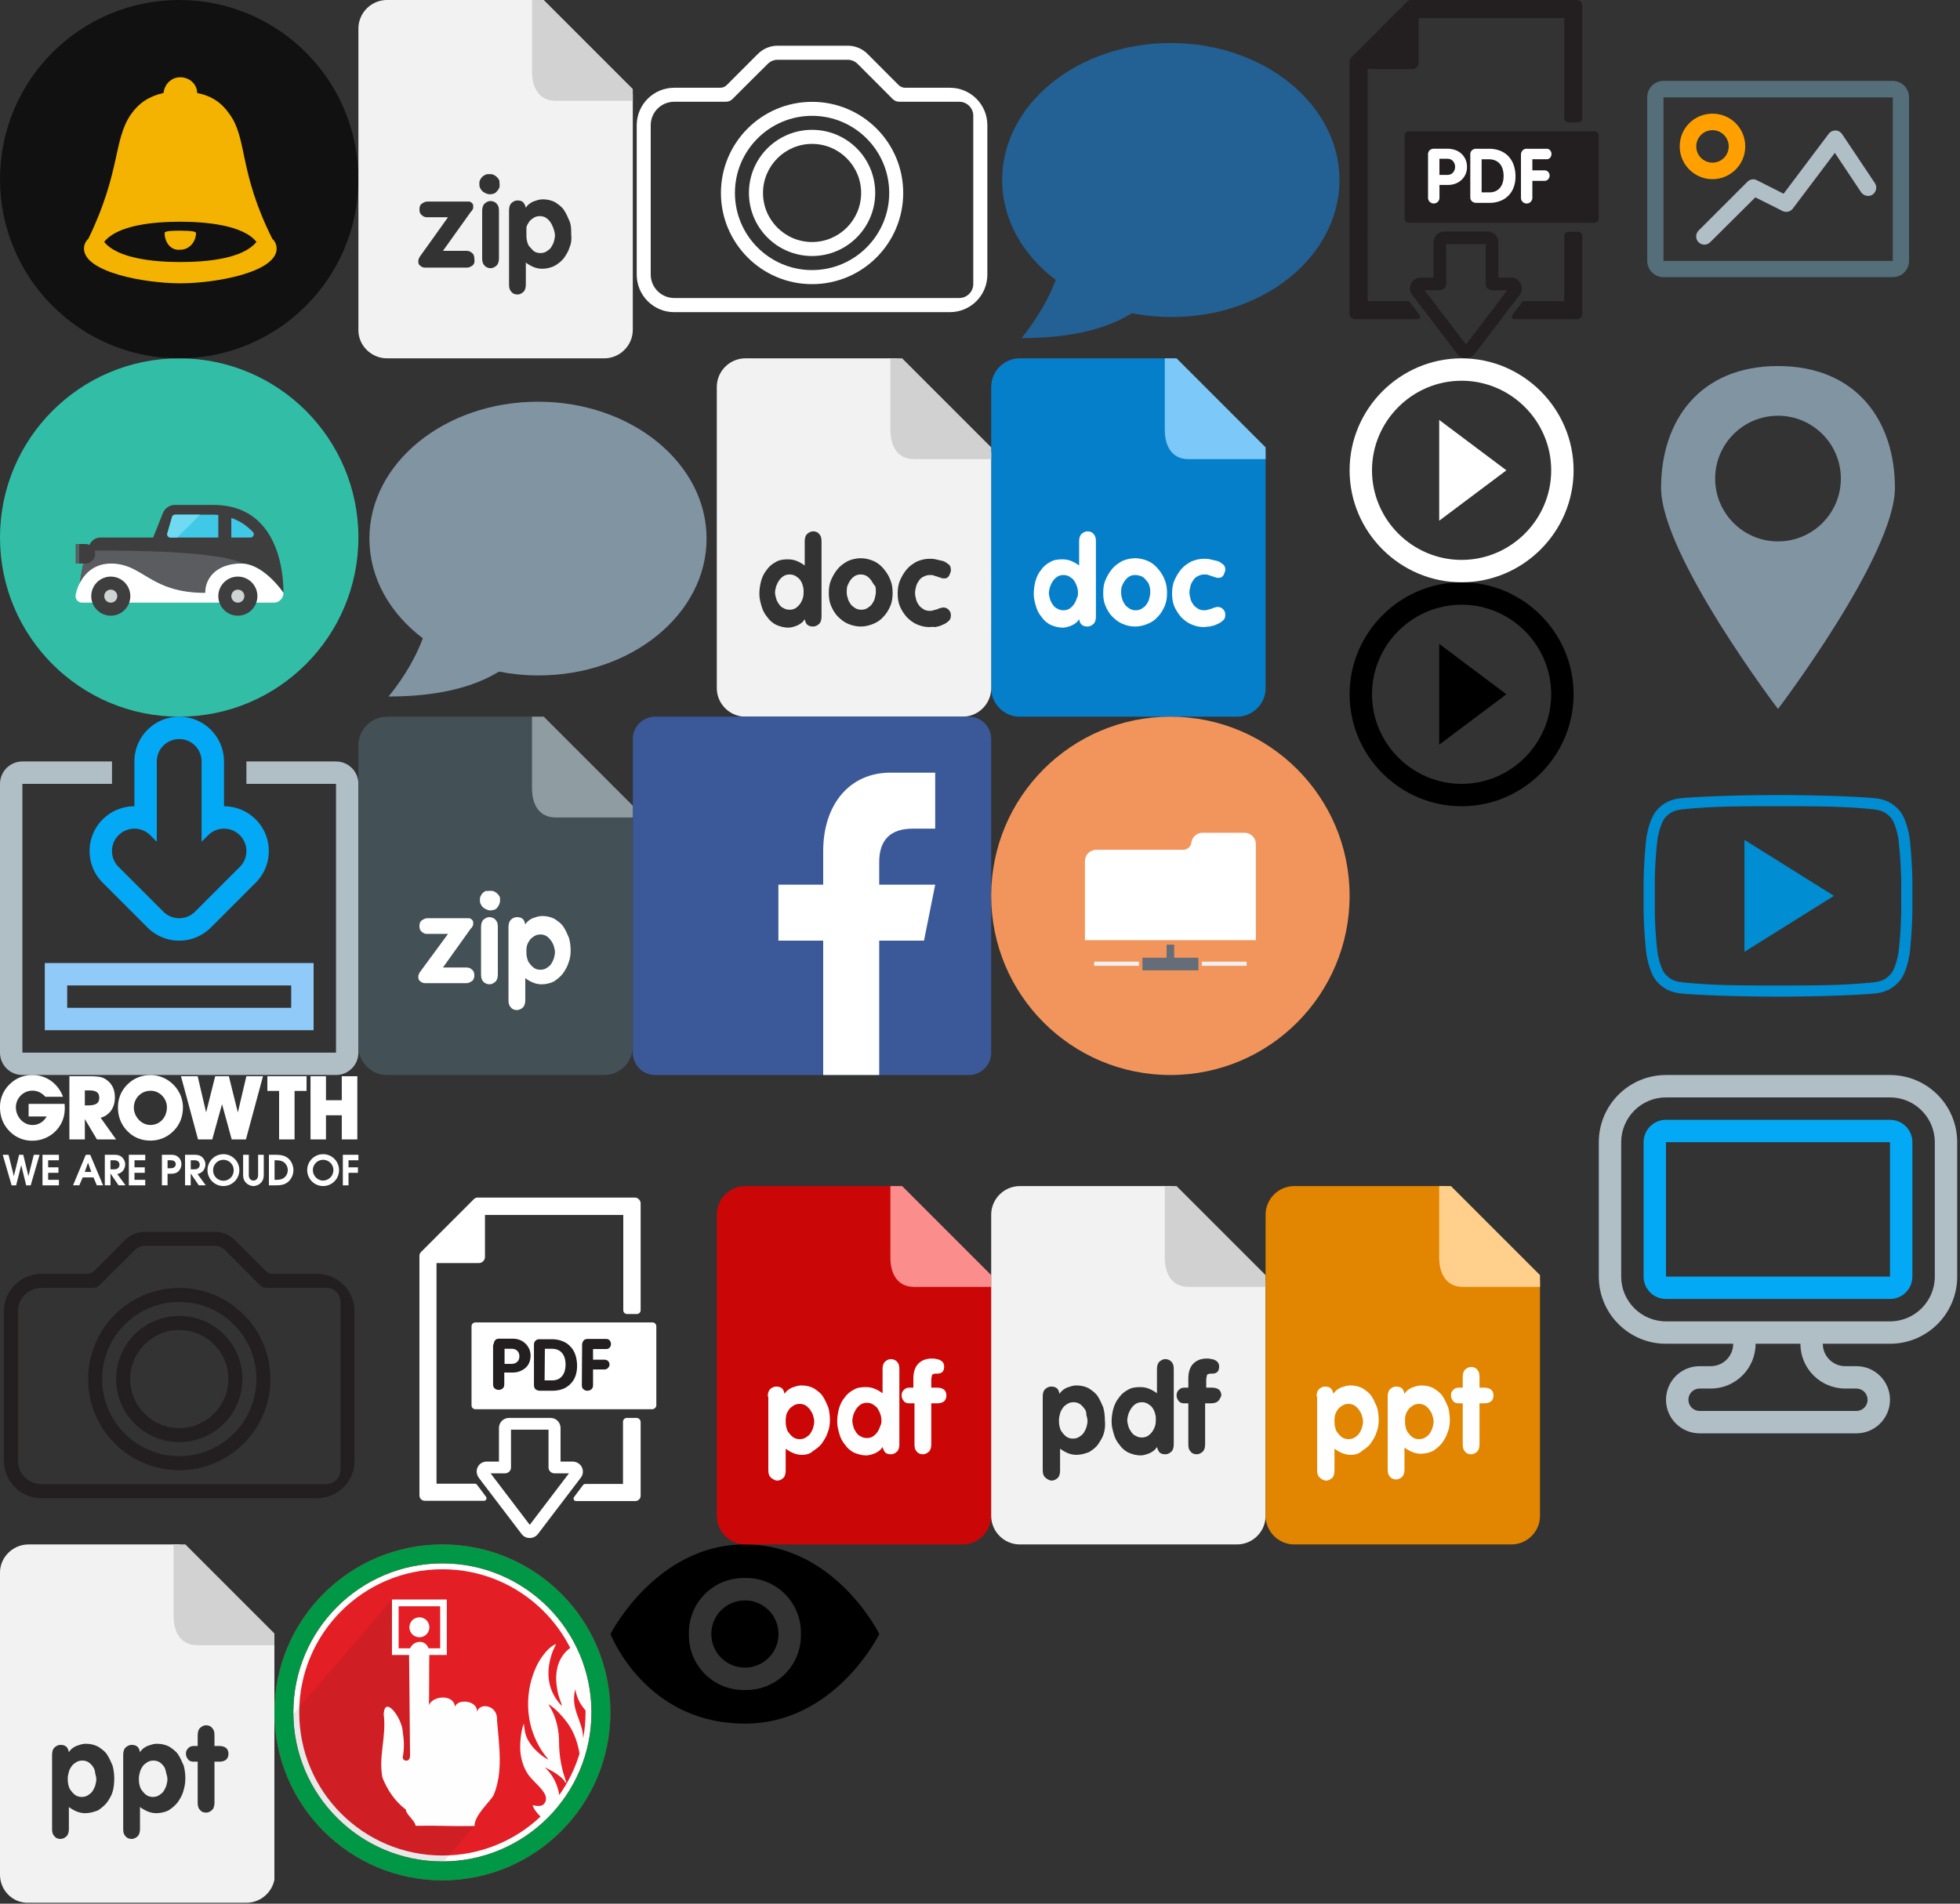 <svg width="175" height="170" style="position:absolute; background:none !important" viewBox="0 0 175 170" xmlns="http://www.w3.org/2000/svg" xmlns:xlink="http://www.w3.org/1999/xlink"><rect x="0" y="0" width="175" height="170" fill="#333333" stroke="none"/><svg height="30" viewBox="0 0 9391 9391" width="30" shape-rendering="geometricPrecision" text-rendering="geometricPrecision" image-rendering="optimizeQuality" fill-rule="evenodd" clip-rule="evenodd" id="icon-alarm" x="24.5" y="137.92"><defs><style>.aafil1{fill:#fefefe}.aafil0{fill:#e31e24}.aafil3{fill:#009846}.aafil2{fill:#2b2a29;fill-opacity:.102}</style></defs><g id="aaLayer_x0020_1"><g id="aa_101218229808"><circle class="aafil0" cx="4695" cy="4695" r="4695"/><path class="aafil1" d="M7331 3392c-127 270-213 565-235 910-32 500 83 973 326 1382 48 83 115 180 176 255 22 27 46 49 62 76-137-51-373-263-465-385-182-242-188-353-224-622-77 177-116 563-97 778 2 23 4 45 7 68 15 115 43 224 81 324 17 46 37 90 58 132 14 26 28 51 42 74 13 21 26 40 39 59 177 248 630 537 449 792-72 102-198 81-334 55 31 109 133 231 222 318-716 675-1681 1088-2743 1088-1105 0-2105-448-2829-1172S694 5800 694 4695s448-2105 1172-2829S3590 694 4695 694s2105 448 2829 1172c299 299 551 645 744 1027-351 261-446 680-366 1145 47 273 97 318 136 476-30-17-108-115-136-155-132-186-215-388-237-630-23-256 28-517 117-747 26-68 68-138 89-196-203 64-438 390-540 606zm631 3613c-40-266-159-520-343-712-20-21-41-34-56-62 126 73 168 76 325 185 55 37 98 73 144 114 21 19 39 39 61 65 43 51 25 64 61 68 10-20-61-209-71-246-83-286-127-591-127-894-1-289-58-576-175-832-38-83-86-153-119-225 49 26 115 83 157 117 99 84 190 183 277 286 234 277 364 581 432 979-126 419-319 809-566 1157zm669-1588v-4c-12-495-365-786-222-1367 41 238 131 406 250 550 12 15 25 31 37 45v54c0 247-22 488-65 722zm-990-3668C6887 995 5846 529 4695 529c-1150 0-2192 466-2946 1220S529 3545 529 4695c0 1151 466 2192 1220 2946s1796 1221 2946 1221c1151 0 2192-467 2946-1221s1221-1795 1221-2946c0-1150-467-2192-1221-2946z"/><path class="aafil2" d="M4283 9382l1313-1513c-6-309 455-693 537-873 260-624 155-1336 91-2080 32-439-510-516-561-225 41-340-558-392-614-150-26-365-619-322-728-52 11-410 1-975 11-1400h489V1538H3287L49 5293c272 2178 2035 3892 4234 4089zm-489-6481c99-226 425-253 516 0h325V1726H3473v1175h321zm260-867c154 0 279 125 279 280 0 154-125 279-279 279s-279-125-279-279c0-155 125-280 279-280z"/><path class="aafil3" d="M4695 529c1151 0 2192 466 2946 1220s1221 1796 1221 2946c0 1151-467 2192-1221 2946S5846 8862 4695 8862c-1150 0-2192-467-2946-1221S529 5846 529 4695c0-1150 466-2192 1220-2946S3545 529 4695 529zm4696 4166C9391 2102 7288 0 4695 0S0 2102 0 4695s2102 4696 4695 4696 4696-2103 4696-4696z"/><path class="aafil1" d="M3286 1540h1533v1551h-489c-9 426 0 990-11 1401 109-271 703-314 728 52 56-243 655-191 614 150 52-291 594-214 561 224 65 745 169 1457-91 2080-82 180-543 564-537 873-712 12-937-17-1649-6 0-132-269-317-269-450-326-252-520-561-656-895-117-600 117-1148 35-1773 29-550 512 107 532 487 39 246 46 482 0 718-2 114 214 155 204-62l-26-2799h-479V1540zm507 1363c99-225 424-253 515 0h325V1729H3472v1174h321zm259-866c155 0 280 125 280 279s-125 279-280 279c-154 0-279-125-279-279s125-279 279-279z"/></g></g></svg><svg id="icon-camera" viewBox="0 0 512 512" width="32" height="32" y="105.92"><style>.abst0{fill:#231f20}</style><path class="abst0" d="M453.1 125.4h-63.9c-3.6 0-7-1.4-9.5-3.9l-44.2-44.3-.2-.2-.1-.1C328 69.7 318 65.3 307 65.3H206.9c-11.6 0-22 5-29.4 13v-.1l-43.2 43.3c-2.5 2.5-5.9 3.9-9.5 3.9H59.1c-29.5 0-53.5 24-53.5 53.5v213.6c0 29.5 24 53.5 53.5 53.5H453c29.6 0 53.5-24 53.5-53.5V178.9c.1-29.5-23.9-53.5-53.4-53.5zM192.2 91.9c3.9-4.2 9.1-6.5 14.6-6.5H307c5.3 0 10.3 2.1 14.2 5.9l48.2 48.3 1.9 1.9c2.5 2.5 5.9 3.9 9.5 3.9H466.4c11 0 20 9 20 20v240.4c0 11-9 20-20 20H59.1c-18.4 0-33.5-15.1-33.5-33.5V178.9c0-18.5 15-33.5 33.5-33.5h73.8c3.6 0 7-1.4 9.5-3.9l1.9-1.9 24.3-24.3 23.6-23.4z"/><path class="abst0" d="M256.1 145.5c-71.9 0-130.2 58.3-130.2 130.2S184.2 406 256.1 406s130.2-58.3 130.2-130.3S328 145.5 256.1 145.5zm0 240.4c-60.8 0-110.2-49.4-110.2-110.2 0-60.8 49.4-110.2 110.2-110.2s110.2 49.4 110.2 110.2c0 60.7-49.4 110.2-110.2 110.2z"/><path class="abst0" d="M256.1 185.5c-49.8 0-90.2 40.3-90.2 90.1s40.4 90.2 90.2 90.2 90.2-40.4 90.2-90.2-40.4-90.1-90.2-90.1zm0 160.3c-38.7 0-70.1-31.5-70.1-70.1s31.5-70.1 70.1-70.1 70.1 31.4 70.1 70.1-31.4 70.1-70.1 70.1z"/></svg><svg id="icon-camera-white" viewBox="0 0 512 512" width="32" height="32" x="56.5"><style>.acst0{fill:#fff}</style><path class="acst0" d="M453.1 125.4h-63.9c-3.6 0-7-1.4-9.5-3.9l-44.2-44.3-.2-.2-.1-.1C328 69.7 318 65.3 307 65.3H206.9c-11.6 0-22 5-29.4 13v-.1l-43.2 43.3c-2.5 2.5-5.9 3.9-9.5 3.9H59.1c-29.5 0-53.5 24-53.5 53.5v213.6c0 29.5 24 53.5 53.5 53.5H453c29.6 0 53.5-24 53.5-53.5V178.9c.1-29.5-23.9-53.5-53.4-53.5zM192.2 91.9c3.9-4.2 9.1-6.5 14.6-6.5H307c5.3 0 10.3 2.1 14.2 5.9l48.2 48.3 1.9 1.9c2.5 2.5 5.9 3.9 9.5 3.9H466.4c11 0 20 9 20 20v240.4c0 11-9 20-20 20H59.1c-18.4 0-33.5-15.1-33.5-33.5V178.9c0-18.5 15-33.5 33.5-33.5h73.8c3.6 0 7-1.4 9.5-3.9l1.9-1.9 24.3-24.3 23.6-23.4z"/><path class="acst0" d="M256.1 145.5c-71.9 0-130.2 58.3-130.2 130.2S184.2 406 256.1 406s130.2-58.3 130.2-130.3S328 145.5 256.1 145.5zm0 240.4c-60.8 0-110.2-49.4-110.2-110.2s49.4-110.2 110.2-110.2 110.2 49.4 110.2 110.2c0 60.7-49.4 110.2-110.2 110.2z"/><path class="acst0" d="M256.1 185.5c-49.8 0-90.2 40.3-90.2 90.1s40.4 90.2 90.2 90.2 90.2-40.4 90.2-90.2-40.4-90.1-90.2-90.1zm0 160.3c-38.7 0-70.1-31.5-70.1-70.1s31.5-70.1 70.1-70.1 70.1 31.4 70.1 70.1-31.4 70.1-70.1 70.1z"/></svg><svg height="32" version="1" viewBox="0 0 110 110" width="32" id="icon-car" y="32"><circle cx="55" cy="55" r="55" fill="#32bea6"/><path d="M34 63c10 0 12 9 29 9 0-5 4-9 11-9s13 9 13 9c0-9.122-3-27-21.544-27H53.708a4 4 0 0 0-3.714 2.514L47 55H31c-3.86 0-5 4-7 17 .91-.258 8.901-9 10-9z" fill="#3e3e3f"/><path d="M34 63c10 0 12 9 29 9 0-5 4-9 11-9 .245 0 .486.035.728.057C70.956 61.038 59.779 59 30 59a28.84 28.84 0 0 0-3.395.189c-.76 2.188-1.405 5.365-2.129 9.808C26.021 65.998 29.002 63 34 63z" fill="#5b5c5f"/><path d="M23.224 72.677A2.002 2.002 0 0 0 25.2 75H84a3 3 0 0 0 3-3s-6-9-13-9-11 4-11 9c-17 0-19-9-29-9-7.181 0-10.205 6.188-10.776 9.677z" fill="#fff"/><circle cx="34" cy="73" r="6" fill="#3e3e3f"/><circle cx="34" cy="73" r="2" fill="#cfd3d4"/><circle cx="73" cy="73" r="6" fill="#3e3e3f"/><circle cx="73" cy="73" r="2" fill="#cfd3d4"/><path d="M67 48.083A16.715 16.715 0 0 0 65.398 48H53.754a1 1 0 0 0-.961.725l-1.429 5A1 1 0 0 0 52.326 55H67v-6.917zM77.626 53.318A16.711 16.711 0 0 0 71 48.986V55h5.894a1 1 0 0 0 .732-1.682z" fill="#40c9e7"/><path d="M26.198 57h-2v6h2a3 3 0 1 0 0-6z" fill="#3e3e3f"/><path fill="#5b5c5f" d="M23.198 57h1v6h-1z"/><path d="M53.754 48a1 1 0 0 0-.962.725l-1.428 5A1 1 0 0 0 52.326 55h2.073l7-7h-7.645z" fill="#6fdaf1"/></svg><svg width="32" height="32" viewBox="0 0 85.039 85.039" id="icon-chat" x="32" y="32"><path fill="#8194A2" d="M82.613 42.77c0-17.934-17.893-32.479-40-32.479s-40 14.545-40 32.479c0 9.38 4.876 17.769 12.687 23.678-1.447 3.801-3.967 8.719-8.141 13.801 7.975 0 18.264-1.033 26.198-5.908 2.975.578 6.075.908 9.256.908 22.108.042 40-14.504 40-32.479z"/></svg><svg id="icon-chat-active" viewBox="-262 355 85 85" width="32" height="32" x="88.5"><style>.afst0{fill:#236093}</style><path class="afst0" d="M-179.4 397.7c0-17.9-17.9-32.5-40-32.5s-40 14.5-40 32.5c0 9.4 4.9 17.8 12.7 23.7-1.4 3.8-4 8.7-8.1 13.8 8 0 18.3-1 26.2-5.9 3 .6 6.1.9 9.3.9 22 .1 39.9-14.5 39.9-32.5z"/></svg><svg id="icon-docs" width="24.5" height="32" viewBox="0 0 49 64" x="88.5" y="32"><style>.agst0{fill:#067fcb}.agst1{fill:#7cc9f9}.agst2{enable-background:new}.agst3{fill:#fff}</style><path class="agst0" d="M49 16.8v42.1c0 2.8-2.3 5.1-5.1 5.1H5.1C2.3 64 0 61.7 0 58.9V5.1C0 2.3 2.3 0 5.1 0h27L49 16.8z"/><path class="agst1" d="M49 15.9V18H35.2c-2.9 0-4.2-2.3-4.2-5.2V0h2.1L49 15.9z"/><g class="agst2"><path class="agst3" d="M18.7 46.1c0 .5-.1 1-.4 1.3-.3.3-.7.5-1.1.5-.4 0-.8-.1-1-.3-.3-.2-.4-.6-.5-1-.3.5-.7.8-1.3 1.1-.5.2-1.1.4-1.6.4-.8 0-1.5-.2-2.2-.5-.6-.3-1.2-.8-1.6-1.4-.5-.6-.8-1.2-1-1.9-.2-.7-.4-1.4-.4-2.2 0-.8.1-1.5.3-2.3.2-.7.5-1.4 1-2 .4-.6 1-1.1 1.6-1.4.6-.4 1.4-.5 2.2-.5.6 0 1.1.1 1.6.3.5.2 1 .5 1.4.8v-4.3c0-.5.1-1 .4-1.3.3-.3.7-.5 1.1-.5.5 0 .9.2 1.1.5.3.3.4.7.4 1.3v13.4zm-3.2-4.3c0-.4-.1-.8-.2-1.1s-.3-.7-.5-1c-.2-.3-.5-.5-.8-.7s-.7-.3-1.1-.3c-.4 0-.8.1-1.1.3-.3.2-.6.5-.8.8-.2.3-.4.7-.5 1-.1.4-.2.8-.2 1.1 0 .4.1.7.2 1.1.1.4.3.7.5 1 .2.3.5.6.8.7.3.2.7.3 1.1.3.4 0 .8-.1 1.1-.3.3-.2.6-.5.8-.8s.4-.7.5-1.1c.2-.3.2-.6.2-1zM25.7 35.7c.8 0 1.6.2 2.3.5.7.3 1.3.8 1.8 1.4.5.6.9 1.2 1.2 2 .3.7.4 1.5.4 2.3 0 .8-.1 1.6-.4 2.3-.3.7-.7 1.4-1.2 1.9-.5.6-1.1 1-1.8 1.3-.7.3-1.5.5-2.3.5-.9 0-1.6-.2-2.3-.5-.7-.3-1.3-.8-1.8-1.3s-.9-1.2-1.2-1.9c-.3-.7-.4-1.5-.4-2.3 0-.8.1-1.6.4-2.3.3-.7.7-1.4 1.2-2 .5-.6 1.1-1 1.8-1.4.7-.3 1.5-.5 2.3-.5zm0 3c-.4 0-.8.1-1.1.3-.3.2-.6.5-.8.8-.2.3-.4.7-.5 1-.1.4-.1.8-.1 1.1 0 .4.1.8.2 1.1.1.4.3.7.5 1 .2.3.5.5.8.7s.7.3 1.1.3c.4 0 .8-.1 1.1-.3.3-.2.6-.4.8-.7.2-.3.4-.6.5-1 .1-.4.2-.8.2-1.1 0-.4 0-.8-.1-1.1-.1-.4-.2-.7-.5-1-.2-.3-.5-.6-.8-.8-.5-.2-.8-.3-1.3-.3zM41.8 37.7c0 .2 0 .3-.1.5s-.1.3-.2.5c-.1.1-.2.3-.4.4-.1.1-.3.1-.5.1s-.4 0-.6-.1c-.2-.1-.4-.1-.6-.2s-.4-.1-.6-.2c-.2-.1-.5-.1-.7-.1-.5 0-.8.1-1.2.3s-.6.4-.8.7c-.2.3-.4.6-.5 1-.1.4-.2.8-.2 1.2 0 .4.1.8.2 1.2.1.4.3.7.5 1s.5.5.8.7.7.3 1.1.3c.2 0 .4 0 .7-.1.2-.1.5-.1.7-.2.2-.1.4-.2.6-.2.2-.1.3-.1.4-.1.4 0 .7.1 1 .4s.4.6.4 1-.1.8-.4 1c-.3.3-.6.5-1.1.7-.4.2-.8.3-1.3.4-.4 0-.8.1-1 .1-.9 0-1.6-.2-2.3-.5-.7-.3-1.3-.8-1.8-1.3-.5-.6-.9-1.2-1.2-1.9-.3-.7-.4-1.5-.4-2.3 0-.8.1-1.6.4-2.3.3-.7.7-1.4 1.2-2 .5-.6 1.1-1 1.8-1.4.7-.3 1.5-.5 2.3-.5.3 0 .7 0 1.1.1.4.1.9.2 1.3.3s.7.4 1 .6.4.6.4.9z"/></g></svg><svg id="icon-docs-hover" width="24.5" height="32" viewBox="0 0 49 64" x="64" y="32"><style>.ahst0{fill:#f2f2f2}.ahst1{fill:#d1d1d1}</style><path class="ahst0" d="M32.1 0h-27C2.3 0 0 2.3 0 5.1v53.8C0 61.7 2.3 64 5.1 64h38.8c2.8 0 5.1-2.3 5.1-5.1V16.8L32.1 0zM18.7 46.1c0 .5-.1 1-.4 1.3-.3.3-.7.5-1.1.5-.4 0-.8-.1-1-.3-.3-.2-.4-.6-.5-1-.3.5-.7.8-1.3 1.1-.5.2-1.1.4-1.6.4-.8 0-1.5-.2-2.2-.5-.6-.3-1.2-.8-1.6-1.4-.5-.6-.8-1.2-1-1.9-.2-.7-.4-1.4-.4-2.2 0-.8.1-1.5.3-2.3.2-.7.5-1.4 1-2 .4-.6 1-1.1 1.6-1.4.6-.4 1.4-.5 2.2-.5.6 0 1.1.1 1.6.3.5.2 1 .5 1.4.8v-4.3c0-.5.1-1 .4-1.3.3-.3.7-.5 1.1-.5.5 0 .9.2 1.1.5.3.3.4.7.4 1.3v13.4zM31 44.2c-.3.7-.7 1.4-1.2 1.9-.5.6-1.1 1-1.8 1.3-.7.3-1.5.5-2.3.5s-1.6-.2-2.3-.5c-.7-.3-1.3-.8-1.8-1.3s-.9-1.2-1.2-1.9c-.3-.7-.4-1.5-.4-2.3 0-.8.1-1.6.4-2.3.3-.7.7-1.4 1.2-2 .5-.6 1.1-1 1.8-1.4.7-.3 1.5-.5 2.3-.5s1.6.2 2.3.5c.7.3 1.3.8 1.8 1.4.5.6.9 1.2 1.2 2 .3.7.4 1.5.4 2.3 0 .8-.1 1.6-.4 2.3zm4.6-1.1c.1.4.3.7.5 1s.5.5.8.7.7.3 1.1.3c.2 0 .4 0 .7-.1.2-.1.5-.1.7-.2.2-.1.4-.2.6-.2.2-.1.3-.1.4-.1.4 0 .7.1 1 .4s.4.6.4 1-.1.8-.4 1c-.3.3-.6.5-1.1.7-.4.2-.8.3-1.3.4-.4-.1-.8 0-1 0-.9 0-1.6-.2-2.3-.5-.7-.3-1.3-.8-1.8-1.3-.5-.6-.9-1.2-1.2-1.9-.3-.7-.4-1.5-.4-2.3 0-.8.1-1.6.4-2.3.3-.7.7-1.4 1.2-2 .5-.6 1.1-1 1.8-1.4.7-.3 1.5-.5 2.3-.5.3 0 .7 0 1.1.1.4.1.9.2 1.3.3s.7.4 1 .6.4.6.4 1c0 .2 0 .3-.1.5s-.1.3-.2.5c-.1.1-.2.3-.4.4-.1.1-.3.1-.5.1s-.4 0-.6-.1c-.2-.1-.4-.1-.6-.2s-.4-.1-.6-.2c-.2-.1-.5-.1-.7-.1-.5 0-.8.1-1.2.3s-.6.4-.8.7c-.2.3-.4.6-.5 1-.1.4-.2.8-.2 1.2 0 .4.1.8.2 1.2z"/><path class="ahst0" d="M27.6 39.7c-.2-.3-.5-.6-.8-.8-.3-.2-.7-.3-1.1-.3s-.8.1-1.1.3c-.3.2-.6.5-.8.8-.2.3-.4.7-.5 1-.1.4-.1.8-.1 1.1 0 .4.1.8.2 1.1.1.4.3.7.5 1 .2.3.5.5.8.7s.7.3 1.1.3c.4 0 .8-.1 1.1-.3.3-.2.6-.4.8-.7.2-.3.4-.6.5-1 .1-.4.2-.8.2-1.1 0-.4 0-.8-.1-1.1-.3-.3-.5-.7-.7-1zM14.9 39.6c-.2-.3-.5-.5-.8-.7s-.7-.3-1.1-.3c-.4 0-.8.1-1.1.3-.3.2-.6.5-.8.8-.2.3-.4.7-.5 1-.1.4-.2.8-.2 1.1 0 .4.1.7.2 1.1.1.4.3.7.5 1 .2.3.5.6.8.7.3.2.7.3 1.1.3.4 0 .8-.1 1.1-.3.3-.2.6-.5.8-.8s.4-.7.5-1.1c.1-.4.1-.8.1-1.2 0-.4-.1-.8-.2-1.1s-.2-.5-.4-.8z"/><path class="ahst1" d="M49 15.9V18H35.2c-2.9 0-4.2-2.3-4.2-5.2V0h2.1L49 15.9z"/></svg><svg height="32" viewBox="0 0 128 128" width="32" id="icon-download" y="64"><path d="M128 120V24c0-4.422-3.582-8-8-8H88v8h32v96H8V24h32v-8H8c-4.422 0-8 3.578-8 8v96c0 4.422 3.578 8 8 8h112c4.418 0 8-3.578 8-8z" fill="#B0BEC5"/><path d="M40 48a7.97 7.97 0 0 1 2.344-5.656 7.998 7.998 0 0 1 11.313 0L56 44.688V16c0-4.422 3.582-8 8-8s8 3.578 8 8v28.688l2.344-2.344a7.998 7.998 0 0 1 11.313 0C87.219 43.906 88 45.953 88 48s-.781 4.094-2.344 5.656l-16 16a7.998 7.998 0 0 1-11.313 0l-16-16A7.974 7.974 0 0 1 40 48m-8 0c0 4.273 1.664 8.289 4.688 11.313l16 16C55.711 78.336 59.727 80 64 80s8.289-1.664 11.313-4.688l16-16C94.336 56.289 96 52.273 96 48s-1.664-8.289-4.688-11.313a15.954 15.954 0 0 0-11.313-4.68V16c0-8.82-7.176-16-16-16-8.82 0-16 7.18-16 16v16.008a15.956 15.956 0 0 0-11.313 4.68A15.894 15.894 0 0 0 32 48z" fill="#03A9F4"/><path d="M104 104H24v-8h80v8m8 8V88H16v24h96z" fill="#90CAF9"/></svg><svg viewBox="0 0 24.02 16" width="24.02" height="16" id="icon-eyepreso" x="54.5" y="137.92"><title>eyepreso2</title><path data-name="outer" d="M12.01 0c-7.94 0-12 8-12 8s3.07 8 12 8c8.09 0 12-8 12-8s-3.94-8-12-8zm0 13a4.88 4.88 0 0 1-5-5 4.88 4.88 0 0 1 5-5 4.88 4.88 0 0 1 5 5 4.88 4.88 0 0 1-5 5z"/><path data-name="inner" d="M12.01 5a3 3 0 1 0 3 3 3 3 0 0 0-3-3z"/></svg><svg height="32" version="1" viewBox="0 0 32 32" width="32" id="icon-facebook" x="56.5" y="64"><path d="M32 30a2 2 0 0 1-2 2H2a2 2 0 0 1-2-2V2a2 2 0 0 1 2-2h28a2 2 0 0 1 2 2v28z" fill="#3B5998"/><path d="M22 32V20h4l1-5h-5v-2c0-2 1.002-3 3-3h2V5h-4c-3.675 0-6 2.881-6 7v3h-4v5h4v12h5z" fill="#FFF"/></svg><svg viewBox="0 0 499.997 500.002" width="32" height="32" id="icon-folder" x="88.5" y="64"><path d="M250.001 0C111.93 0 0 111.93 0 249.997c0 138.066 111.93 250.005 250.001 250.005 138.066 0 249.996-111.939 249.996-250.005C499.997 111.93 388.067 0 250.001 0z" fill="#f2955c"/><path fill="#efeff0" d="M293.841 341.838h62.548v5.811h-62.548zM143.606 341.838h62.555v5.811h-62.555z"/><path fill="#656d78" d="M244.723 318.152h10.561v18.176h33.733v17.599h-78.022v-17.599h33.728z"/><g><path d="M369.214 177.708v134.103H130.783V201.497c0-8.64 7.07-15.717 15.724-15.717h121.268c5.579 0 10.243-3.958 11.339-9.216.066-.306.122-.636.158-.956 1.033-7.655 7.623-13.616 15.562-13.616h58.662c8.648-.001 15.718 7.067 15.718 15.716z" fill="#fff"/></g></svg><svg id="icon-gwapo-logo" data-name="Layer 1" viewBox="0 0 477.59 148.03" width="32" height="9.92" y="96"><defs><style>.amcls-1{fill:#fff}</style></defs><title>mars-gwapo-logo</title><path class="amcls-1" d="M3.65 106.29h7.71l7.11 28.5 7.01-28.5h5.51l6.89 28.5 7.16-28.5h7.72l-11.85 40.74H34.9l-6.62-26.95-6.77 26.95h-6.02L3.65 106.29zM56.62 106.29H78.5v7.34H64.17V123h13.72v7.33H64.17v9.37H78.5v7.33H56.62v-40.74zM114.33 106.3h5.9l17.14 40.7H129l-4.41-10.53h-14.4L105.67 147h-8.32zm7.33 22.87l-4.36-12.35-4.35 12.35h8.71zM139.69 106.29h11.8c3.86.06 7.5.28 10.58 2.87a13.32 13.32 0 0 1 4.74 10 14.5 14.5 0 0 1-3.36 8.88 13.36 13.36 0 0 1-7.22 3.92l11 15h-9.31l-10.59-15.6h-.11V147h-7.55v-40.71zm11.68 19.41c2 0 4.52-.28 6-1.71a6 6 0 0 0 1.87-4.41 5.66 5.66 0 0 0-2.2-4.57c-1.77-1.32-3.53-1.38-5.63-1.38h-4.19v12.07h4.14zM171.66 106.29h21.88v7.34h-14.33V123h13.73v7.33h-13.73v9.37h14.33v7.33h-21.88v-40.74zM215.75 147v-40.71h9.59c3.91 0 7.61-.17 11 2.15a12.43 12.43 0 0 1 5.4 10.25 13.14 13.14 0 0 1-4.85 10.42c-3.36 2.7-8.1 2.48-12.13 2.48h-1.49V147h-7.55zm8.93-22.76a20.83 20.83 0 0 0 5.84-.44 5.21 5.21 0 0 0 3.69-5 5 5 0 0 0-3.91-4.85 24.24 24.24 0 0 0-5.62-.33h-1.38v10.64h1.38zM246.62 106.29h11.8c3.86.06 7.5.28 10.58 2.87a13.32 13.32 0 0 1 4.74 10 14.5 14.5 0 0 1-3.36 8.88 13.37 13.37 0 0 1-7.22 3.92l11 15h-9.32l-10.59-15.6h-.11V147h-7.55v-40.71zm11.68 19.41c2 0 4.52-.28 6-1.71a6 6 0 0 0 1.87-4.41A5.66 5.66 0 0 0 264 115c-1.76-1.32-3.53-1.38-5.62-1.38h-4.19v12.08h4.13z"/><path class="amcls-1" d="M318.94 126.85a21.22 21.22 0 1 1-21.23-21.33 21.23 21.23 0 0 1 21.23 21.33m-34.9-.16a13.68 13.68 0 1 0 27.34 0 13.67 13.67 0 1 0-27.34 0M331.53 106.29v25.41c0 1.88-.11 3.81.78 5.51a6.07 6.07 0 0 0 5.4 3.47 6.2 6.2 0 0 0 5.12-2.87c1.16-1.87 1.11-4 1.11-6.12v-25.4h7.55v25.41c0 4-.33 7.83-3 11a14.53 14.53 0 0 1-10.8 5.29 14.67 14.67 0 0 1-10.42-5c-3-3.36-3.3-7.12-3.3-11.36v-25.34h7.55zM358.36 106.29h8.54c6.07.06 12.3.66 17.09 4.74 4.47 3.75 7 10 7 15.82a20.92 20.92 0 0 1-7 15.49c-4.91 4.19-10.69 4.68-16.93 4.68h-8.71v-40.73zm8.49 33.41c4.25 0 8.16-.17 11.68-2.76a12.63 12.63 0 0 0 4.91-10.08 13 13 0 0 0-5.44-10.81c-3.42-2.31-7.6-2.43-11.57-2.43h-.55v26.08h.94zM451.82 126.85a21.22 21.22 0 1 1-21.23-21.33 21.23 21.23 0 0 1 21.23 21.33m-34.89-.16c0 7.55 6.23 14 13.67 14a14 14 0 0 0 13.67-14 13.67 13.67 0 1 0-27.34 0M456.86 106.29h20.73v7.34h-13.17V123h12.57v7.33h-12.57v16.7h-7.56v-40.74zM86.07 38.48q.12 1.42.18 2.84t.06 2.68q0 14.09-7.22 24.62a42.06 42.06 0 0 1-15.57 13.9 43.31 43.31 0 0 1-20.3 5A41.33 41.33 0 0 1 12 74.11Q0 61.45 0 42.86a41.82 41.82 0 0 1 12.78-30.43A42.17 42.17 0 0 1 43.45 0a41.79 41.79 0 0 1 13 2A42.3 42.3 0 0 1 67.9 7.76a43.78 43.78 0 0 1 9.41 9.11A45.65 45.65 0 0 1 83.94 29H60.5a27.88 27.88 0 0 0-8.11-6.15 21.91 21.91 0 0 0-17.82-.24 22.14 22.14 0 0 0-7 4.8 22.64 22.64 0 0 0-4.68 7 21.53 21.53 0 0 0-1.7 8.59A23.43 23.43 0 0 0 23 52.27a25.09 25.09 0 0 0 4.85 7.52 22.53 22.53 0 0 0 7 5 19.6 19.6 0 0 0 8.34 1.83 21.23 21.23 0 0 0 10.89-2.9 21.67 21.67 0 0 0 8.05-8.47h-24V38.48h48zM92.47 85.83V1.65h27.94a81.24 81.24 0 0 1 11.9.77 21.25 21.25 0 0 1 9.41 3.85q11.36 7.92 11.37 23.55 0 10.3-5 17.46a24.5 24.5 0 0 1-14 9.65l20.6 28.89h-25.52l-16.1-27.11v27.12h-20.6zm24.63-45.34q7.69 0 11.42-2.25t3.73-7.93q0-5.33-3.32-7.58t-10.18-2.25h-5.68v20h4zM157.23 42.86A41.73 41.73 0 0 1 170 12.43Q182.56.12 200.67.12a41.83 41.83 0 0 1 16.22 3.2 43.5 43.5 0 0 1 13.85 9.23 44.79 44.79 0 0 1 9.71 14.21 41.81 41.81 0 0 1 3.31 16.45 46.27 46.27 0 0 1-3.08 17 41.35 41.35 0 0 1-9.12 14A42.38 42.38 0 0 1 217.43 84a43 43 0 0 1-16.87 3.37q-18.82 0-31.37-13.26-12-12.67-12-31.26m21.19.24a23.09 23.09 0 0 0 1.83 9.23 24.76 24.76 0 0 0 4.92 7.46 22.31 22.31 0 0 0 7 5 20.14 20.14 0 0 0 8.34 1.78 21.44 21.44 0 0 0 8.52-1.72 20.55 20.55 0 0 0 7-4.85 23.2 23.2 0 0 0 4.68-7.46 25.29 25.29 0 0 0 1.72-9.41 21.84 21.84 0 0 0-1.72-8.65 22.66 22.66 0 0 0-4.68-7 21.78 21.78 0 0 0-6.87-4.74A20.68 20.68 0 0 0 200.8 21a22.56 22.56 0 0 0-8.8 1.67 22 22 0 0 0-13.58 20.43M263.9 85.83L241.17 1.65h22.25l11.25 48.19 12.08-48.19h18.23l11.96 48.19L328.3 1.65h22.14l-22.73 84.18h-18.94l-12.9-47-13.03 47H263.9zM371.92 85.83V21.19h-15.63V1.65h52.21v19.54h-15.98v64.64h-20.6zM455.45 53.63h-21.07v32.2h-20.6V1.66h20.6v31.97h21.07V1.66h20.72v84.17h-20.72v-32.2z"/></svg><svg id="icon-icon-pdf" data-name="Isolation Mode" viewBox="0 0 223.76 321.87" width="22.25" height="32" x="120.5"><defs><style>.ancls-1{fill:#231f20}.ancls-2{fill:#fff}</style></defs><title>icon-pdf</title><rect class="ancls-1" x="49.37" y="117.98" width="174.38" height="82.11" rx="3.62" ry="3.62"/><path class="ancls-1" d="M117.6 321.87a9.57 9.57 0 0 1-7.68-3.81l-40.58-53.18A9.66 9.66 0 0 1 77 249.36h11.47v-31.87A9.53 9.53 0 0 1 98 208h39.17a9.53 9.53 0 0 1 9.54 9.49v31.87h11.45a9.66 9.66 0 0 1 7.68 15.51l-40.58 53.19a9.6 9.6 0 0 1-7.66 3.81zm-37.14-61.15l37.14 48.68 37.14-48.68H141a5.68 5.68 0 0 1-5.68-5.68v-35.69H99.83V255a5.68 5.68 0 0 1-5.68 5.68H80.46z" transform="translate(-13.12)"/><path class="ancls-1" d="M217.17 0H68.3a4.9 4.9 0 0 0-3.47 1.44L14.56 51.71a4.91 4.91 0 0 0-1.44 3.47V281.8a4.91 4.91 0 0 0 4.88 4.9h56.15A2.33 2.33 0 0 0 76 283l-8.83-11.58a2.33 2.33 0 0 0-1.85-.92h-36V62h39.96a5.8 5.8 0 0 0 5.8-5.8V16.23h130.77v90a3.62 3.62 0 0 0 3.62 3.62h9a3.62 3.62 0 0 0 3.62-3.62V4.91A4.91 4.91 0 0 0 217.17 0zM218.45 208.21h-9a3.62 3.62 0 0 0-3.62 3.62v58.64h-36a2.33 2.33 0 0 0-1.85.92L159.2 283a2.33 2.33 0 0 0 1.8 3.7h56.12a4.91 4.91 0 0 0 4.91-4.91v-70a3.62 3.62 0 0 0-3.58-3.58z" transform="translate(-13.12)"/><path class="ancls-2" d="M83.53 138.94a5.43 5.43 0 0 1 1.37-3.86 5.16 5.16 0 0 1 4-1.47H101a20.4 20.4 0 0 1 7 1.16 16.12 16.12 0 0 1 5.54 3.31 15.51 15.51 0 0 1 3.66 5.15 16.29 16.29 0 0 1 1.33 6.69 15.88 15.88 0 0 1-1.37 6.72 15.64 15.64 0 0 1-3.7 5.08A16.18 16.18 0 0 1 108 165a19.29 19.29 0 0 1-6.6 1.13h-7.6v11.19a5.13 5.13 0 1 1-10.24 0v-38.38zm10.24 18.15h7a6.63 6.63 0 0 0 5.18-2.08 8 8 0 0 0 0-10.31 6.64 6.64 0 0 0-5.18-2.08h-7v14.47zM121.47 138.87a5.1 5.1 0 0 1 1.47-3.82 5.19 5.19 0 0 1 3.79-1.43h11.33a27.5 27.5 0 0 1 10.2 1.77 20.58 20.58 0 0 1 7.54 5.05 21.88 21.88 0 0 1 4.68 7.88 31.12 31.12 0 0 1 1.6 10.27 27.11 27.11 0 0 1-1.67 9.76 20.55 20.55 0 0 1-12.11 12.18 26.16 26.16 0 0 1-9.56 1.67h-11.87a7.35 7.35 0 0 1-1.77-.24 4.94 4.94 0 0 1-1.77-.85 4.62 4.62 0 0 1-1.33-1.6 5.23 5.23 0 0 1-.51-2.42v-38.22zm10.24 33.92h6.89a13.4 13.4 0 0 0 5.7-1.13 11 11 0 0 0 4-3.14 13.15 13.15 0 0 0 2.35-4.68 21.06 21.06 0 0 0 .75-5.73 22.08 22.08 0 0 0-.79-6 13.17 13.17 0 0 0-2.42-4.78 11 11 0 0 0-4.2-3.14 15.1 15.1 0 0 0-6.11-1.13h-6.21v29.76zM167 138.94a5.57 5.57 0 0 1 1.36-3.72 4.91 4.91 0 0 1 4-1.6h17.47a4.09 4.09 0 0 1 3.41 1.47 5.11 5.11 0 0 1 1.16 3.24 5.2 5.2 0 0 1-1.13 3.24 4.07 4.07 0 0 1-3.45 1.47h-12.59v10h10.58a4.59 4.59 0 0 1 3.69 1.43 4.81 4.81 0 0 1 1.23 3.21 5.06 5.06 0 0 1-1.23 3.28 4.48 4.48 0 0 1-3.69 1.5h-10.58v14.88a5.13 5.13 0 1 1-10.24 0v-38.4z" transform="translate(-13.12)"/></svg><svg id="icon-notification" width="32" height="32" viewBox="0 0 32 32"><style>.aost0{fill:#111}.aost1{fill:#f4b300}</style><circle class="aost0" cx="16" cy="16" r="16"/><path class="aost1" d="M24.7 22.2c0 2.1-5.4 3.1-8.6 3.1s-8.6-1-8.6-3.1c0-.3.1-.6.4-.9 2.9-6 2.2-8.8 3.8-11.1.7-1 1.6-1.6 2.9-1.9.1-.8.7-1.4 1.5-1.4s1.5.6 1.5 1.4c1.4.3 2.2.9 2.9 1.9 1.6 2.2.8 5.1 3.8 11.1.2.2.4.5.4.9zm-1.8-.6c-1.2-1.5-4.5-1.8-6.8-1.8-2.4 0-5.6.3-6.8 1.8 1.2 1.5 4.5 1.8 6.8 1.8 2.4 0 5.6-.3 6.8-1.8zm-8.2-.8c0-.2.9-.2 1.4-.2 1.1 0 1.4.1 1.4.2 0 .8-.6 1.5-1.4 1.5-.8.1-1.4-.6-1.4-1.5z"/></svg><svg id="icon-pdf" width="32" height="32" viewBox="0 0 128 128" x="32" y="105.92"><style>.apst0{fill:#fff}.apst1{fill:#231f20}</style><path class="apst0" d="M104.9 79.7H41.8c-.8 0-1.4-.6-1.4-1.4V50.1c0-.8.6-1.4 1.4-1.4H105c.8 0 1.4.6 1.4 1.4v28.3c-.1.7-.7 1.3-1.5 1.3zM61.2 125.7c-1.2 0-2.2-.5-2.9-1.4L43 104.2c-.8-1.1-1-2.6-.4-3.8.6-1.3 1.9-2 3.3-2h4.3v-12c0-2 1.6-3.6 3.6-3.6h14.8c2 0 3.6 1.6 3.6 3.6v12h4.3c1.4 0 2.7.8 3.3 2 .6 1.2.5 2.7-.4 3.8l-15.3 20.1c-.7.9-1.8 1.4-2.9 1.4zm-14-23.1l14 18.4 14-18.4H70c-1.2 0-2.1-1-2.1-2.1V87H54.5v13.5c0 1.2-1 2.1-2.1 2.1h-5.2z"/><path class="apst0" d="M98.8 4.1H42.6c-.5 0-1 .2-1.3.5l-19 19c-.3.3-.5.8-.5 1.3v85.6c0 1 .8 1.9 1.9 1.9h21.2c.7 0 1.1-.8.7-1.4l-3.3-4.4c-.2-.2-.4-.3-.7-.3H27.9V27.5H43c1.2 0 2.2-1 2.2-2.2v-15h49.4v34c0 .8.6 1.4 1.4 1.4h3.4c.8 0 1.4-.6 1.4-1.4V6c-.1-1-1-1.9-2-1.9zM99.3 82.8h-3.4c-.8 0-1.4.6-1.4 1.4v22.2H81c-.3 0-.5.1-.7.3l-3.3 4.4c-.4.6 0 1.4.7 1.4h21.2c1 0 1.9-.8 1.9-1.9V84.2c-.1-.8-.7-1.4-1.5-1.4z"/><g><path class="apst1" d="M48.3 56.6c0-.6.2-1.1.5-1.5s.8-.6 1.5-.6h4.6c.9 0 1.8.1 2.6.4.8.3 1.5.7 2.1 1.3.6.5 1 1.2 1.4 1.9.3.8.5 1.6.5 2.5s-.2 1.8-.5 2.5-.8 1.4-1.4 1.9c-.6.5-1.3.9-2.1 1.2-.8.3-1.6.4-2.5.4h-2.9v4.2c0 .7-.2 1.2-.6 1.5-.4.3-.8.5-1.4.5-.6 0-1-.2-1.4-.5s-.6-.8-.6-1.5V56.6h.2zm3.9 6.9h2.6c.8 0 1.5-.3 2-.8s.7-1.2.7-1.9-.2-1.4-.7-1.9-1.1-.8-2-.8h-2.6v5.4zM62.7 56.6c0-.6.2-1.1.6-1.4.4-.4.8-.5 1.4-.5H69c1.4 0 2.7.2 3.9.7 1.1.4 2.1 1.1 2.8 1.9.8.8 1.4 1.8 1.8 3s.6 2.5.6 3.9-.2 2.6-.6 3.7-1 2-1.8 2.8-1.7 1.4-2.8 1.8c-1.1.4-2.3.6-3.6.6h-4.5c-.2 0-.4 0-.7-.1-.2-.1-.5-.2-.7-.3-.2-.2-.4-.4-.5-.6s-.2-.6-.2-.9V56.6zm3.8 12.8h2.6c.8 0 1.5-.1 2.2-.4.6-.3 1.1-.7 1.5-1.2s.7-1.1.9-1.8c.2-.7.3-1.4.3-2.2s-.1-1.6-.3-2.3c-.2-.7-.5-1.3-.9-1.8s-.9-.9-1.6-1.2c-.6-.3-1.4-.4-2.3-.4h-2.3l-.1 11.3zM79.9 56.6c0-.5.2-1 .5-1.4s.8-.6 1.5-.6h6.6c.6 0 1 .2 1.3.6.3.4.4.8.4 1.2s-.1.9-.4 1.2c-.3.4-.7.6-1.3.6h-4.7V62h4c.6 0 1.1.2 1.4.5.3.4.5.8.5 1.2s-.2.9-.5 1.2c-.3.4-.8.6-1.4.6h-4v5.6c0 .7-.2 1.2-.6 1.5s-.8.5-1.4.5-1-.2-1.4-.5-.6-.8-.6-1.5l.1-14.5z"/></g></svg><svg id="icon-pdfs" width="24.5" height="32" viewBox="0 0 49 64" x="64" y="105.92"><style>.aqst0{fill:#cb0606}.aqst1{fill:#fb8d8d}.aqst2{enable-background:new}.aqst3{fill:#fff}</style><path class="aqst0" d="M49 16.8v42.1c0 2.8-2.3 5.1-5.1 5.1H5.1C2.3 64 0 61.7 0 58.9V5.1C0 2.3 2.3 0 5.1 0h27L49 16.8z"/><path class="aqst1" d="M49 15.9V18H35.2c-2.9 0-4.2-2.3-4.2-5.2V0h2.1L49 15.9z"/><g class="aqst2"><path class="aqst3" d="M9.1 37.6c0-.5.1-1 .4-1.3.3-.3.7-.5 1.1-.5.4 0 .8.1 1 .3.3.2.4.6.5 1 .3-.5.7-.8 1.3-1.1.6-.2 1.1-.4 1.7-.4.9 0 1.6.2 2.2.5.6.4 1.2.8 1.6 1.4.4.6.7 1.3 1 2 .2.7.3 1.5.3 2.3 0 .7-.1 1.5-.4 2.2-.2.7-.6 1.3-1 1.9s-1 1-1.6 1.4c-.5.5-1.2.7-2 .7-.5 0-1-.1-1.5-.3-.5-.2-1-.5-1.4-.8v3.9c0 .5-.1 1-.4 1.3-.3.3-.7.5-1.1.5s-.9-.3-1.2-.6c-.3-.3-.4-.7-.4-1.3V37.6zm3.2 4.2c0 .4 0 .8.1 1.2.1.4.2.8.5 1.1.2.3.5.6.8.8.3.2.7.3 1.1.3.4 0 .8-.1 1.1-.3.3-.2.6-.4.8-.7.2-.3.4-.7.5-1 .1-.4.2-.8.2-1.1 0-.4-.1-.8-.2-1.1-.1-.4-.3-.7-.5-1-.2-.3-.5-.6-.8-.8-.3-.2-.7-.3-1.1-.3-.4 0-.8.1-1.1.3s-.6.4-.8.7c-.2.3-.4.6-.5 1 0 .1-.1.5-.1.9zM32.6 46.1c0 .5-.1 1-.4 1.3-.3.3-.7.5-1.1.5-.4 0-.8-.1-1-.3s-.4-.6-.5-1c-.3.5-.7.8-1.3 1.1-.5.2-1.1.4-1.6.4-.8 0-1.5-.2-2.2-.5-.6-.3-1.2-.8-1.6-1.4-.5-.6-.8-1.2-1-1.9-.2-.7-.4-1.4-.4-2.2 0-.8.1-1.5.3-2.3.2-.7.5-1.4 1-2 .4-.6 1-1.1 1.6-1.4.6-.4 1.4-.5 2.2-.5.6 0 1.1.1 1.6.3.5.2 1 .5 1.4.8v-4.3c0-.5.1-1 .4-1.3.3-.3.7-.5 1.1-.5s.9.2 1.1.5c.3.3.4.7.4 1.3v13.4zm-3.2-4.3c0-.4-.1-.8-.2-1.1s-.3-.7-.5-1c-.2-.3-.5-.5-.8-.7-.3-.2-.7-.3-1.1-.3-.4 0-.8.1-1.1.3-.3.2-.6.5-.8.8-.2.3-.4.7-.5 1-.1.4-.2.8-.2 1.1 0 .4.1.7.2 1.1.1.4.3.7.5 1 .2.3.5.6.8.7.3.2.7.3 1.1.3.4 0 .8-.1 1.1-.3.3-.2.6-.5.8-.8.2-.3.4-.7.5-1.1.2-.3.2-.6.2-1zM35.1 38.8h-.7c-.4 0-.8-.1-1-.4-.2-.2-.4-.6-.4-1s.1-.7.4-1c.3-.3.6-.4 1-.4h.7v-1.6c0-1.2.3-2.1.9-2.7.6-.6 1.4-.9 2.4-.9.3 0 .5 0 .8.1.3 0 .5.1.7.2.2.1.4.3.5.4.1.2.2.4.2.7 0 .9-.4 1.3-1.3 1.3h-.4c-.1 0-.2.1-.3.1s-.2.2-.2.3-.1.4-.1.7V36h1c.5 0 .9.1 1.2.3.3.2.5.6.5 1.1 0 .5-.2.9-.5 1.1-.3.2-.7.3-1.2.3h-1v7.3c0 .5-.1 1-.4 1.3-.3.3-.7.5-1.1.5-.5 0-.9-.2-1.1-.5-.3-.3-.4-.7-.4-1.3v-7.3z"/></g></svg><svg id="icon-pdfs-hover" width="24.5" height="32" viewBox="0 0 49 64" x="88.5" y="105.92"><style>.arst0{fill:#f2f2f2}.arst1{fill:#d1d1d1}</style><path class="arst0" d="M28.8 39.6c-.2-.3-.5-.5-.8-.7-.3-.2-.7-.3-1.1-.3-.4 0-.8.1-1.1.3-.3.2-.6.5-.8.8-.2.3-.4.7-.5 1-.1.4-.2.8-.2 1.1 0 .4.1.7.2 1.1.1.4.3.7.5 1 .2.3.5.6.8.7.3.2.7.3 1.1.3.4 0 .8-.1 1.1-.3.3-.2.6-.5.8-.8.2-.3.4-.7.5-1.1.1-.4.1-.8.1-1.2 0-.4-.1-.8-.2-1.1s-.2-.5-.4-.8z"/><path class="arst0" d="M32.1 0h-27C2.3 0 0 2.3 0 5.1v53.8C0 61.7 2.3 64 5.1 64h38.8c2.8 0 5.1-2.3 5.1-5.1V16.8L32.1 0zm-12 44.2c-.2.7-.6 1.3-1 1.9s-1 1-1.6 1.4c-.8.3-1.5.5-2.3.5-.5 0-1-.1-1.5-.3-.5-.2-1-.5-1.4-.8v3.9c0 .5-.1 1-.4 1.3-.3.3-.7.5-1.1.5s-.9-.3-1.2-.6c-.3-.3-.4-.7-.4-1.3V37.6c0-.5.1-1 .4-1.3.3-.3.7-.5 1.1-.5.4 0 .8.1 1 .3.3.2.4.6.5 1 .3-.5.7-.8 1.3-1.1.6-.2 1.1-.4 1.7-.4.9 0 1.6.2 2.2.5.6.4 1.2.8 1.6 1.4.4.6.7 1.3 1 2 .2.7.3 1.5.3 2.3.1 1 0 1.7-.2 2.4zm12.5 1.9c0 .5-.1 1-.4 1.3-.3.3-.7.5-1.1.5-.4 0-.8-.1-1-.3s-.4-.6-.5-1c-.3.5-.7.8-1.3 1.1-.5.2-1.1.4-1.6.4-.8 0-1.5-.2-2.2-.5-.6-.3-1.2-.8-1.6-1.4-.5-.6-.8-1.2-1-1.9-.2-.7-.4-1.4-.4-2.2 0-.8.1-1.5.3-2.3.2-.7.5-1.4 1-2 .4-.6 1-1.1 1.6-1.4.6-.4 1.4-.5 2.2-.5.6 0 1.1.1 1.6.3.5.2 1 .5 1.4.8v-4.3c0-.5.1-1 .4-1.3.3-.3.7-.5 1.1-.5s.9.2 1.1.5c.3.3.4.7.4 1.3v13.4zm7.8-7.6c-.3.2-.7.3-1.2.3h-1v7.3c0 .5-.1 1-.4 1.3-.3.3-.7.5-1.1.5-.5 0-.9-.2-1.1-.5-.3-.3-.4-.7-.4-1.3v-7.3h-.7c-.4 0-.8-.1-1-.4-.2-.2-.4-.6-.4-1s.1-.7.4-1c.3-.3.6-.4 1-.4h.7v-1.6c0-1.2.3-2.1.9-2.7.6-.6 1.4-.9 2.4-.9.3 0 .5 0 .8.1.3 0 .5.1.7.2.2.1.4.3.5.4.1.2.2.4.2.7 0 .9-.4 1.3-1.3 1.3H39c-.1 0-.2.1-.3.1s-.2.2-.2.3-.1.4-.1.7V36h1c.5 0 .9.1 1.2.3.3.2.5.6.5 1.1-.2.5-.4.9-.7 1.1z"/><path class="arst0" d="M16.6 39.7c-.2-.3-.5-.6-.8-.8-.3-.2-.7-.3-1.1-.3-.4 0-.8.1-1.1.3s-.6.4-.8.7c-.2.3-.4.6-.5 1-.1.4-.2.8-.2 1.1 0 .4 0 .8.1 1.2.1.4.2.8.5 1.1.2.3.5.6.8.8.3.2.7.3 1.1.3.4 0 .8-.1 1.1-.3.3-.2.6-.4.8-.7.2-.3.4-.7.5-1 .1-.4.2-.8.2-1.1 0-.4-.1-.8-.2-1.1 0-.5-.1-.9-.4-1.2z"/><path class="arst1" d="M49 15.9V18H35.2c-2.9 0-4.2-2.3-4.2-5.2V0h2.1L49 15.9z"/></svg><svg id="icon-photo" width="32" height="32" viewBox="0 0 128 128" x="142.75"><style>.asst0{fill:#546e7a}.asst1{fill:#ffa000}.asst2{fill:#b0bec5}</style><path class="asst0" d="M104.9 28.9H23.1c-3.2 0-5.8 2.6-5.8 5.8v58.5c0 3.2 2.6 5.8 5.8 5.8H105c3.2 0 5.8-2.6 5.8-5.8V34.8c0-3.3-2.6-5.9-5.9-5.9zm0 64.3H23.1V34.8H105v58.4z"/><path class="asst1" d="M40.6 46.5c3.2 0 5.8 2.6 5.8 5.8s-2.6 5.8-5.8 5.8-5.8-2.6-5.8-5.8 2.6-5.8 5.8-5.8m0-5.9c-6.5 0-11.7 5.2-11.7 11.7S34.2 64 40.6 64s11.7-5.2 11.7-11.7-5.2-11.7-11.7-11.7z"/><path class="asst2" d="M37.7 87.4c-.7 0-1.5-.3-2.1-.9-1.1-1.1-1.1-3 0-4.1l17.5-17.5c.9-.9 2.3-1.1 3.4-.5l9.5 4.8 16.1-21.4c.6-.8 1.5-1.2 2.4-1.2 1 0 1.8.5 2.4 1.3l11.7 17.5c.9 1.3.5 3.2-.8 4.1-1.3.9-3.2.5-4.1-.8l-9.4-14.1-15 19.9c-.8 1.1-2.4 1.5-3.6.9l-9.8-4.9-16.1 16c-.6.6-1.4.9-2.1.9z"/></svg><svg width="32" height="32" viewBox="0 0 85.039 85.039" id="icon-pin" x="142.75" y="32"><path fill="#8194A2" d="M42.52 1.831c-18.563 0-27.742 12.939-27.742 28.9 0 15.96 27.742 52.477 27.742 52.477s27.742-36.517 27.742-52.477c0-15.961-9.178-28.9-27.742-28.9zm0 41.614c-8.236 0-14.912-6.676-14.912-14.91 0-8.236 6.676-14.913 14.912-14.913s14.912 6.677 14.912 14.913c0 8.234-6.676 14.91-14.912 14.91z"/></svg><svg height="20" viewBox="0 0 20 20" width="20" id="icon-play-circle" x="120.5" y="52"><title/><path d="M8 14.5l6-4.5-6-4.5v9zM10 0C4.5 0 0 4.5 0 10s4.5 10 10 10 10-4.5 10-10S15.5 0 10 0zm0 18c-4.4 0-8-3.6-8-8s3.6-8 8-8 8 3.6 8 8-3.6 8-8 8z" fill="#000" fill-rule="evenodd"/></svg><svg id="icon-play-circle-white" viewBox="0 0 20 20" width="20" height="20" x="120.5" y="32"><style>.avst0{fill:#fff}</style><title/><g id="avPage-1"><g id="avIcons-AV" transform="translate(-168 -85)"><g id="avplay-circle-outline" transform="translate(168 85)"><path id="avShape" class="avst0" d="M8 14.5l6-4.5-6-4.5v9zM10 0C4.5 0 0 4.5 0 10s4.5 10 10 10 10-4.5 10-10S15.5 0 10 0zm0 18c-4.4 0-8-3.6-8-8s3.6-8 8-8 8 3.6 8 8-3.6 8-8 8z"/></g></g></g></svg><svg id="icon-ppts" width="24.5" height="32" viewBox="0 0 49 64" x="113" y="105.92"><style>.awst0{fill:#e28500}.awst1{fill:#ffcf8b}.awst2{enable-background:new}.awst3{fill:#fff}</style><path class="awst0" d="M49 16.8v42.1c0 2.8-2.3 5.1-5.1 5.1H5.1C2.3 64 0 61.7 0 58.9V5.1C0 2.3 2.3 0 5.1 0h27L49 16.8z"/><path class="awst1" d="M49 15.9V18H35.2c-2.9 0-4.2-2.3-4.2-5.2V0h2.1L49 15.9z"/><g class="awst2"><path class="awst3" d="M9.1 37.6c0-.5.1-1 .4-1.3.3-.3.7-.5 1.1-.5.4 0 .8.1 1 .3.3.2.4.6.5 1 .3-.5.7-.8 1.3-1.1.6-.2 1.1-.4 1.7-.4.9 0 1.6.2 2.2.5.6.4 1.2.8 1.6 1.4.4.6.7 1.3 1 2 .2.7.3 1.5.3 2.3 0 .7-.1 1.5-.4 2.2-.2.7-.6 1.3-1 1.9s-1 1-1.6 1.4c-.5.5-1.2.7-2 .7-.5 0-1-.1-1.5-.3-.5-.2-1-.5-1.4-.8v3.9c0 .5-.1 1-.4 1.3-.3.3-.7.5-1.1.5s-.9-.3-1.2-.6c-.3-.3-.4-.7-.4-1.3V37.6zm3.2 4.2c0 .4 0 .8.1 1.2.1.4.2.8.5 1.1.2.3.5.6.8.8.3.2.7.3 1.1.3.4 0 .8-.1 1.1-.3.3-.2.6-.4.8-.7.2-.3.4-.7.5-1 .1-.4.2-.8.2-1.1 0-.4-.1-.8-.2-1.1-.1-.4-.3-.7-.5-1-.2-.3-.5-.6-.8-.8-.3-.2-.7-.3-1.1-.3-.4 0-.8.1-1.1.3s-.6.4-.8.7c-.2.3-.4.6-.5 1 0 .1-.1.5-.1.9zM21.8 37.6c0-.5.1-1 .4-1.3.3-.3.7-.5 1.1-.5.4 0 .8.1 1 .3.3.2.4.6.5 1 .3-.5.7-.8 1.3-1.1.6-.2 1.1-.4 1.7-.4.9 0 1.6.2 2.2.5.6.4 1.2.8 1.6 1.4.4.6.7 1.3 1 2 .2.7.3 1.5.3 2.3 0 .7-.1 1.5-.4 2.2-.2.7-.6 1.3-1 1.9-.5.6-1 1-1.6 1.4-.6.3-1.4.5-2.2.5-.5 0-1-.1-1.5-.3-.5-.2-1-.5-1.4-.8v3.9c0 .5-.1 1-.4 1.3-.3.3-.7.5-1.1.5s-.9-.2-1.1-.5c-.3-.3-.4-.7-.4-1.3v-13zm3.1 4.2c0 .4 0 .8.1 1.2.1.4.2.8.5 1.1.2.3.5.6.8.8.3.2.7.3 1.1.3.4 0 .8-.1 1.1-.3s.6-.4.8-.7c.2-.3.4-.7.5-1 .1-.4.2-.8.2-1.1 0-.4-.1-.8-.2-1.1-.1-.4-.3-.7-.5-1-.2-.3-.5-.6-.8-.8-.3-.2-.7-.3-1.1-.3-.4 0-.8.1-1.1.3-.3.2-.6.4-.8.7-.2.3-.4.6-.5 1s-.1.5-.1.9zM35.2 38.8h-.7c-.4 0-.8-.1-1-.4-.2-.2-.4-.6-.4-1s.1-.7.4-1c.3-.3.6-.4 1-.4h.7v-1.9c0-.5.1-1 .4-1.3.3-.3.7-.5 1.1-.5.5 0 .9.2 1.1.5.3.3.4.7.4 1.3V36h.9c.4 0 .8.1 1.1.3.3.2.5.6.5 1.1 0 .5-.2.9-.5 1.1-.3.2-.7.3-1.1.3h-.9v7.3c0 .5-.1 1-.4 1.3-.3.3-.7.5-1.1.5-.5 0-.9-.2-1.1-.5-.3-.3-.4-.7-.4-1.3v-7.3z"/></g></svg><svg id="icon-ppts-hover" width="24.5" height="32" viewBox="0 0 49 64" y="137.92"><style>.axst0{fill:#f2f2f2}.axst1{fill:#d2d2d2}</style><path class="axst0" d="M29.3 39.7c-.2-.3-.5-.6-.8-.8-.3-.2-.7-.3-1.1-.3-.4 0-.8.1-1.1.3-.3.2-.6.4-.8.7-.2.3-.4.6-.5 1s-.2.8-.2 1.1c0 .4 0 .8.1 1.2.1.4.2.8.5 1.1.2.3.5.6.8.8.3.2.7.3 1.1.3.4 0 .8-.1 1.1-.3s.6-.4.8-.7c.2-.3.4-.7.5-1 .1-.4.2-.8.2-1.1 0-.4-.1-.8-.2-1.1-.1-.5-.2-.9-.4-1.2z"/><path class="axst0" d="M32.1 0h-27C2.3 0 0 2.3 0 5v54c0 2.8 2.3 5.1 5.1 5H44c2.8 0 5.1-2.3 5.1-5.1V16.8L32.1 0zm-12 44.2c-.2.7-.6 1.3-1 1.9-.5.6-1 1-1.6 1.4-.8.3-1.5.5-2.3.5-.5 0-1-.1-1.5-.3-.5-.2-1-.5-1.4-.8v3.9c0 .5-.1 1-.4 1.3-.3.3-.7.5-1.1.5-.5 0-.9-.2-1.1-.5-.3-.3-.4-.7-.4-1.3V37.6c0-.5.1-1 .4-1.3.3-.3.7-.5 1.1-.5.4 0 .8.1 1 .3.3.2.4.6.5 1 .3-.5.7-.8 1.3-1.1.6-.2 1.1-.4 1.7-.4.9 0 1.6.2 2.2.5.6.4 1.2.8 1.6 1.4.4.6.7 1.3 1 2 .2.7.3 1.5.3 2.3 0 1-.1 1.7-.3 2.4zm12.6 0c-.2.7-.6 1.3-1 1.9-.5.6-1 1-1.6 1.4-.6.3-1.4.5-2.2.5-.5 0-1-.1-1.5-.3-.5-.2-1-.5-1.4-.8v3.9c0 .5-.1 1-.4 1.3-.3.3-.7.5-1.1.5-.5 0-.9-.2-1.1-.5-.3-.3-.4-.7-.4-1.3V37.6c0-.5.1-1 .4-1.3.3-.3.7-.5 1.1-.5.4 0 .8.1 1 .3.3.2.4.6.5 1 .3-.5.7-.8 1.3-1.1.6-.2 1.1-.4 1.7-.4.9 0 1.6.2 2.2.5.6.4 1.2.8 1.6 1.4.4.6.7 1.3 1 2 .2.7.3 1.5.3 2.3 0 1-.2 1.7-.4 2.4zm7.6-5.7c-.3.2-.7.3-1.1.3h-.9v7.3c0 .5-.1 1-.4 1.3-.3.3-.7.5-1.1.5-.5 0-.9-.2-1.1-.5-.3-.3-.4-.7-.4-1.3v-7.3h-.7c-.4 0-.8-.1-1-.4-.2-.2-.4-.6-.4-1s.1-.7.4-1c.3-.3.6-.4 1-.4h.7v-1.9c0-.5.1-1 .4-1.3.3-.3.7-.5 1.1-.5.5 0 .9.2 1.1.5.3.3.4.7.4 1.3V36h.9c.4 0 .8.1 1.1.3.3.2.5.6.5 1.1 0 .5-.2.9-.5 1.1z"/><path class="axst0" d="M16.6 39.7c-.2-.3-.5-.6-.8-.8-.3-.2-.7-.3-1.1-.3-.4 0-.8.1-1.1.3-.3.2-.6.4-.8.7-.2.3-.4.6-.5 1s-.2.8-.2 1.1c0 .4 0 .8.1 1.2.1.4.2.8.5 1.1.2.3.5.6.8.8.3.2.7.3 1.1.3.4 0 .8-.1 1.1-.3s.6-.4.8-.7c.2-.3.4-.7.5-1 .1-.4.2-.8.2-1.1 0-.4-.1-.8-.2-1.1 0-.5-.2-.9-.4-1.2z"/><title>ppts-hover</title><path class="axst1" d="M49 15.9V18H35.2c-2.9 0-4.2-2.3-4.2-5.2V0h2.1L49 15.9z"/></svg><svg height="32" viewBox="0 0 128 128" width="32" id="icon-tv" x="142.75" y="96"><path d="M104 0H24C10.746 0 0 10.742 0 24v48c0 13.258 10.746 24 24 24h24c0 4.414-3.59 8-8 8h-4c-6.629 0-12 5.375-12 12s5.371 12 12 12h56c6.629 0 12-5.375 12-12s-5.371-12-12-12h-4c-4.41 0-8-3.586-8-8h24c13.254 0 24-10.742 24-24V24c0-13.258-10.746-24-24-24zM88 112h4c2.207 0 4 1.797 4 4s-1.793 4-4 4H36c-2.207 0-4-1.797-4-4s1.793-4 4-4h4c8.836 0 16-7.164 16-16h16c0 8.836 7.164 16 16 16zm32-40c0 8.82-7.176 16-16 16H24c-8.824 0-16-7.18-16-16V24c0-8.82 7.176-16 16-16h80c8.824 0 16 7.18 16 16v48z" fill="#B0BEC5"/><path d="M104 24v48H24V24h80m0-8H24c-4.418 0-8 3.578-8 8v48c0 4.422 3.582 8 8 8h80c4.418 0 8-3.578 8-8V24c0-4.422-3.582-8-8-8z" fill="#03A9F4"/></svg><svg height="32" viewBox="0 0 100 100" width="32" shape-rendering="geometricPrecision" text-rendering="geometricPrecision" image-rendering="optimizeQuality" fill-rule="evenodd" clip-rule="evenodd" id="icon-youtube" x="142.75" y="64"><defs><style>.azfil0{fill:#008dd2}</style></defs><path class="azfil0" d="M87.5 50v-3.043c0-6.476-.751-12.949-.751-12.949s-.732-5.516-2.98-7.946c-2.854-3.183-6.05-3.203-7.515-3.382-10.495-.814-26.238-.814-26.238-.814h-.035s-15.742 0-26.237.814c-1.465.18-4.658.2-7.514 3.383-2.246 2.429-2.98 7.945-2.98 7.945s-.75 6.472-.75 12.947v6.09c0 6.474.75 12.947.75 12.947s.734 5.516 2.98 7.945c2.856 3.184 6.049 3.204 7.514 3.383 10.495.814 26.237.814 26.237.814h.035s15.743 0 26.238-.814c1.465-.18 4.661-.2 7.514-3.382 2.249-2.43 2.981-7.946 2.981-7.946s.75-6.473.75-12.949V50zM40.634 34.375v31.25L65.625 50 40.634 34.375zm43.005-.036c-.253-1.719-1.078-4.961-2.181-6.172-1.702-1.868-3.16-2.142-5.515-2.378-8.6-.86-17.294-.798-25.927-.798h-.035c-8.633 0-17.325-.061-25.926.798-2.355.236-3.812.509-5.515 2.378-1.116 1.226-1.948 4.538-2.19 6.238a111.695 111.695 0 0 0-.725 12.55v6.09c0 4.11.252 8.456.725 12.55.242 1.7 1.074 5.012 2.19 6.238 1.703 1.87 3.16 2.142 5.515 2.378 8.601.86 17.293.798 25.926.798h.035c8.633 0 17.326.061 25.927-.798 2.354-.236 3.813-.51 5.515-2.378 1.117-1.226 1.95-4.538 2.191-6.238.473-4.096.726-8.44.726-12.552v-6.086c0-2.886-.144-5.785-.366-8.662-.102-1.315-.276-2.65-.37-3.956z" id="azEbene_x0020_1"/></svg><svg id="icon-zips" width="24.5" height="32" viewBox="0 0 49 64" x="32" y="64"><style>.bast0{fill:#435055}.bast1{fill:#8f9ca1}.bast2{enable-background:new}.bast3{fill:#fff}</style><path class="bast0" d="M49 16.8v42.1c0 2.8-2.3 5.1-5.1 5.1H5.1C2.3 64 0 61.7 0 58.9V5.1C0 2.3 2.3 0 5.1 0h27L49 16.8z"/><path class="bast1" d="M49 15.9V18H35.2c-2.9 0-4.2-2.3-4.2-5.2V0h2.1L49 15.9z"/><g class="bast2"><path class="bast3" d="M16 38.8h-3.7c-.4 0-.7-.1-1-.4-.3-.2-.4-.6-.4-1s.1-.8.4-1c.3-.2.6-.4 1-.4h7.5c.1 0 .2.1.3.1l.3.3c.1.1.1.3.1.5s0 .4-.1.5c-.1.1-.1.3-.3.4l-5 7h4.2c.4 0 .7.1 1 .4.3.2.4.6.4 1s-.1.8-.4 1c-.3.2-.6.4-1 .4H12c-.4 0-.7-.1-.9-.3-.3-.2-.4-.4-.4-.8 0-.2 0-.3.1-.5s.1-.3.2-.4l5-6.8zM23.5 31.1c.2 0 .5 0 .7.1.2.1.4.2.6.4.2.2.3.3.4.5.1.2.1.4.1.7 0 .5-.2.9-.5 1.3s-.8.5-1.3.5c-.2 0-.5-.1-.7-.2-.2-.1-.4-.2-.6-.4-.2-.2-.3-.4-.4-.6-.1-.2-.1-.5-.1-.7 0-.2 0-.4.1-.6.1-.2.2-.4.4-.6.2-.2.4-.3.6-.4.2.1.4 0 .7 0zm-1.6 6.5c0-.5.1-1 .4-1.3.3-.3.7-.5 1.1-.5s.9.2 1.1.5c.3.3.4.7.4 1.3V46c0 .5-.1 1-.4 1.3-.3.3-.7.5-1.1.5s-.9-.2-1.1-.5c-.3-.3-.4-.7-.4-1.3v-8.4zM26.8 37.6c0-.5.1-1 .4-1.3.3-.3.7-.5 1.1-.5.4 0 .8.1 1 .3.3.2.4.6.5 1 .3-.5.7-.8 1.3-1.1.6-.2 1.1-.4 1.7-.4.9 0 1.6.2 2.2.5.6.4 1.2.8 1.6 1.4.4.6.7 1.3 1 2 .2.7.3 1.5.3 2.3 0 .7-.1 1.5-.4 2.2-.2.7-.6 1.3-1 1.9-.5.6-1 1-1.6 1.4-.6.3-1.4.5-2.2.5-.5 0-1-.1-1.5-.3-.5-.2-1-.5-1.4-.8v3.9c0 .5-.1 1-.4 1.3-.3.3-.7.5-1.1.5-.5 0-.9-.2-1.1-.5-.3-.3-.4-.7-.4-1.3v-13zm3.2 4.2c0 .4 0 .8.1 1.2.1.4.2.8.5 1.1.2.3.5.6.8.8.3.2.7.3 1.1.3.4 0 .8-.1 1.1-.3s.6-.4.8-.7c.2-.3.4-.7.5-1 .1-.4.2-.8.2-1.1 0-.4-.1-.8-.2-1.1-.1-.4-.3-.7-.5-1-.2-.3-.5-.6-.8-.8-.3-.2-.7-.3-1.1-.3-.4 0-.8.1-1.1.3-.3.2-.6.4-.8.7-.2.3-.4.6-.5 1s-.1.5-.1.9z"/></g></svg><svg id="icon-zips-hover" width="24.5" height="32" viewBox="0 0 49 64" x="32"><style>.bbst0{fill:#f2f2f2}.bbst1{fill:#d2d2d2}</style><path class="bbst0" d="M34.3 39.7c-.2-.3-.5-.6-.8-.8-.3-.2-.7-.3-1.1-.3-.4 0-.8.1-1.1.3-.3.2-.6.4-.8.7-.2.3-.4.6-.5 1v1.2c0 .4 0 .8.1 1.2.1.4.2.8.5 1.1s.5.6.8.8c.3.2.7.3 1.1.3.4 0 .8-.1 1.1-.3.3-.2.6-.4.8-.7.2-.3.4-.7.5-1 .1-.4.2-.8.2-1.1 0-.4-.1-.8-.2-1.1-.2-.6-.4-1-.6-1.3z"/><path class="bbst0" d="M32.1 0h-27C2.3 0 0 2.3 0 5.1V59c0 2.7 2.3 5 5.1 5h38.8c2.8 0 5.1-2.3 5.1-5.1V16.8L32.1 0zM20.4 47.4c-.3.2-.6.4-1 .4H12c-.4 0-.7-.1-.9-.3-.3-.2-.4-.4-.4-.8 0-.2 0-.3.1-.5s.1-.3.2-.4l5-7h-3.7c-.4 0-.7-.1-1-.4-.3-.2-.4-.6-.4-1s.1-.8.4-1c.3-.2.6-.4 1-.4h7.5c.1 0 .2.1.3.1l.3.3c.1.1.1.3.1.5s0 .4-.1.5c-.1.1-.1.3-.3.4l-5 7h4.2c.4 0 .7.1 1 .4.3.2.4.6.4 1 .1.6 0 .9-.3 1.2zm4.7-1.3c0 .5-.1 1-.4 1.3-.3.3-.7.5-1.1.5s-.9-.2-1.1-.5c-.3-.3-.4-.7-.4-1.3v-8.4c0-.5.1-1 .4-1.3.3-.3.7-.5 1.1-.5s.9.2 1.1.5c.3.3.4.7.4 1.3v8.4zm-.4-11.9c-.3.4-.8.5-1.3.5-.2 0-.5-.1-.7-.2-.2-.1-.4-.2-.6-.4-.2-.2-.3-.4-.4-.6-.1-.2-.1-.5-.1-.7 0-.2 0-.4.1-.6.1-.2.2-.4.4-.6.2-.2.4-.3.6-.4.2-.1.4-.1.7-.1.2 0 .5 0 .7.1.2.1.4.2.6.4.2.2.3.3.4.5s.1.4.1.7c.1.6-.1 1-.5 1.4zm13 10c-.2.7-.6 1.3-1 1.9-.5.6-1 1-1.7 1.4-.6.3-1.4.5-2.2.5-.5 0-1-.1-1.5-.3-.5-.2-1-.5-1.4-.8v3.9c0 .5-.1 1-.4 1.3-.3.3-.7.5-1.1.5-.5 0-.9-.2-1.1-.5-.3-.3-.4-.7-.4-1.3V37.6c0-.5.1-1 .4-1.3.3-.3.7-.5 1.1-.5.4 0 .8.1 1 .3s.4.6.5 1c.3-.5.7-.8 1.3-1.1.6-.2 1.1-.4 1.7-.4.9 0 1.6.2 2.2.5.6.4 1.2.8 1.6 1.4.4.6.7 1.3 1 2s.3 1.5.3 2.3c.1 1 0 1.7-.3 2.4z"/><title>zips-hover</title><path class="bbst1" d="M49 15.9V18H35.2c-2.9 0-4.2-2.3-4.2-5.2V0h2.1L49 15.9z"/></svg></svg>